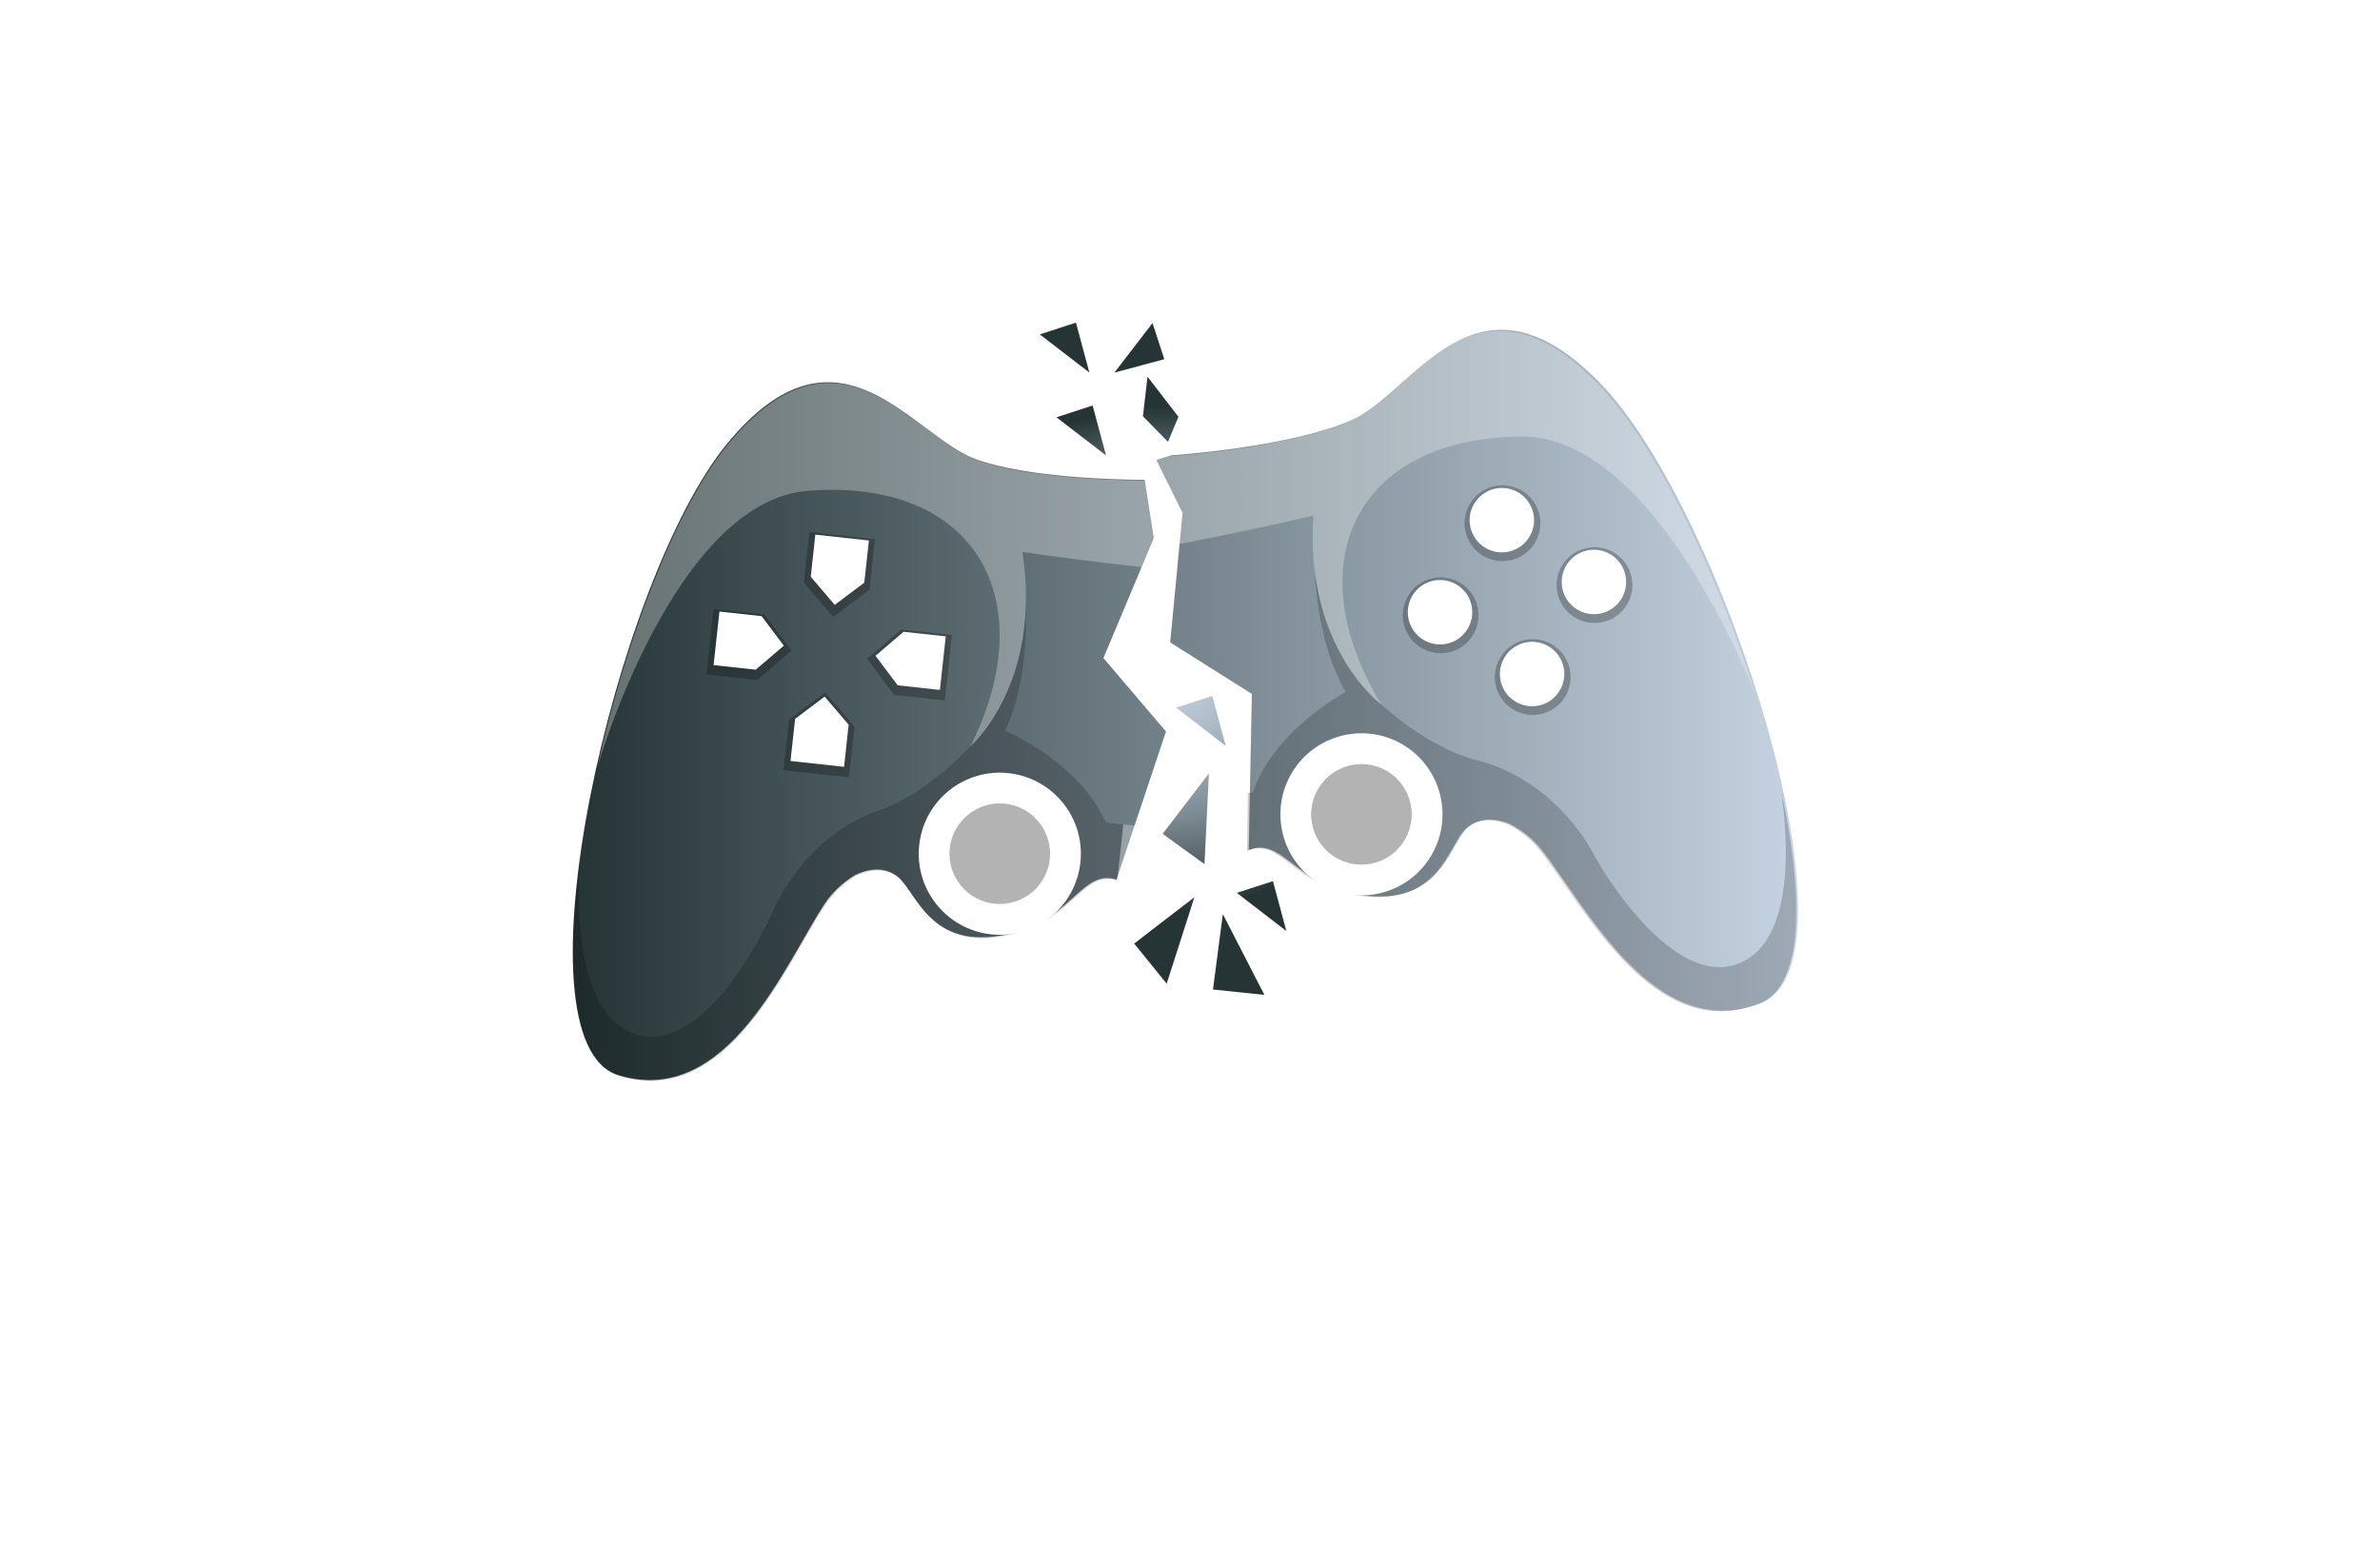 <?xml version="1.0" encoding="utf-8"?>
<!-- Generator: Adobe Illustrator 27.8.1, SVG Export Plug-In . SVG Version: 6.00 Build 0)  -->
<svg version="1.1" xmlns="http://www.w3.org/2000/svg" xmlns:xlink="http://www.w3.org/1999/xlink" x="0px" y="0px"
	 viewBox="0 0 350 230" style="enable-background:new 0 0 350 230;" xml:space="preserve">
<style type="text/css">
	.st0{fill:#CAFAFF;}
	.st1{fill:#00373A;}
	.st2{fill:#009E9E;}
	.st3{fill:#002320;}
	.st4{fill:#0B0033;}
	.st5{fill:#C5FFBD;}
	.st6{fill:#FFD7E7;}
	.st7{fill:#FEFFD9;}
	.st8{fill:#0E0038;}
	.st9{fill:#BBFFD6;}
	.st10{fill:#EDFFBD;}
	.st11{fill:#DCFFCF;}
	.st12{fill:#FFFFD2;}
	.st13{fill:#FFE6D4;}
	.st14{fill:#023883;}
	.st15{fill:#FF0043;}
	.st16{fill-rule:evenodd;clip-rule:evenodd;fill:#00C3FF;}
	.st17{fill-rule:evenodd;clip-rule:evenodd;}
	.st18{fill:#BDD87C;}
	.st19{fill:#FCD35D;}
	.st20{fill:#F77552;}
	.st21{fill:#7BDBC2;}
	.st22{fill:#000077;}
	.st23{fill:#F200FF;}
	.st24{fill:#005B41;}
	.st25{fill:#FFFFFF;}
	.st26{fill:#00422F;}
	.st27{fill:#113500;}
	.st28{fill:#00005B;}
	.st29{fill:#2B0049;}
	.st30{fill:#DA0678;}
	.st31{fill:#4D84DC;}
	.st32{fill:#E58E21;}
	.st33{fill:#51097E;}
	.st34{fill:#6D003E;}
	.st35{fill:#FFCE88;}
	.st36{fill:#00D9FF;}
	.st37{fill:#7616C3;}
	.st38{fill:#004EFD;}
	.st39{fill:#C6C900;}
	.st40{fill:#00D3C7;}
	.st41{fill:#93C900;}
	.st42{fill:#009FFB;}
	.st43{fill:#710B0A;}
	.st44{fill:#FFD700;}
	.st45{fill:#7F0C06;}
	.st46{fill:#00FFE9;}
	.st47{fill:#FF0000;}
	.st48{fill:#B96508;}
	.st49{fill:#006E60;}
	.st50{fill:#FFE000;}
	.st51{fill:#FF2DB1;}
	.st52{fill:#1A0AFF;}
	.st53{fill:url(#SVGID_1_);}
	.st54{fill:url(#SVGID_00000055666152769402870750000003799046608294200211_);}
	.st55{fill-rule:evenodd;clip-rule:evenodd;fill:url(#SVGID_00000076588875689664225430000001195486230014907314_);}
	.st56{opacity:0.2;fill-rule:evenodd;clip-rule:evenodd;}
	.st57{opacity:0.29;fill-rule:evenodd;clip-rule:evenodd;fill:#FFFFFF;}
	.st58{opacity:0.26;fill-rule:evenodd;clip-rule:evenodd;}
	.st59{fill-rule:evenodd;clip-rule:evenodd;fill:#FFFFFF;}
	.st60{opacity:0.3;fill-rule:evenodd;clip-rule:evenodd;}
	.st61{fill-rule:evenodd;clip-rule:evenodd;fill:url(#SVGID_00000062175411669808641770000003500087006445458850_);}
	.st62{fill:#120F0E;}
	.st63{fill:#FFFFFF;stroke:#000000;stroke-miterlimit:10;}
	.st64{fill:none;}
	.st65{fill-rule:evenodd;clip-rule:evenodd;fill:#FFB28B;}
	.st66{fill-rule:evenodd;clip-rule:evenodd;fill:#C5D5D6;}
	.st67{fill-rule:evenodd;clip-rule:evenodd;fill:#0287D0;}
	.st68{fill-rule:evenodd;clip-rule:evenodd;fill:#F3825B;}
	.st69{fill-rule:evenodd;clip-rule:evenodd;fill:#FEFEFE;}
	.st70{fill-rule:evenodd;clip-rule:evenodd;fill:#92A2A3;}
	.st71{fill-rule:evenodd;clip-rule:evenodd;fill:#0067B0;}
	.st72{fill-rule:evenodd;clip-rule:evenodd;fill:#29C5FF;}
	.st73{fill-rule:evenodd;clip-rule:evenodd;fill:#5EFAF7;}
	.st74{fill-rule:evenodd;clip-rule:evenodd;fill:#17BBB0;}
	.st75{fill:url(#SVGID_00000089554307336877400660000012180949956337567645_);}
	.st76{fill:url(#SVGID_00000047740043664073953740000016493467052435336360_);}
	.st77{fill:url(#SVGID_00000085233143700628368120000011714976220673246654_);}
	.st78{fill:url(#SVGID_00000174574558730894258020000005360906151834636704_);}
	.st79{fill:url(#SVGID_00000132069562934708680390000006928067717787130025_);}
	.st80{fill:#001C36;}
	.st81{fill:url(#SVGID_00000162326959111136322750000002294422295662935954_);}
	.st82{fill:#004D85;}
	.st83{fill:url(#SVGID_00000132777277260442514770000002556925644709209274_);}
	.st84{fill:#00EFEF;}
	.st85{fill:url(#SVGID_00000163762134677719738560000002600998018462678168_);}
	.st86{fill:url(#SVGID_00000007416078988384828940000017789344940344266156_);}
	.st87{fill:url(#SVGID_00000013901430261701257200000001232853262674590855_);}
	.st88{fill:url(#SVGID_00000125564223203026000890000011365497267959394997_);}
	.st89{fill:url(#SVGID_00000174574163467729503810000008629888251858657685_);}
	.st90{fill:url(#SVGID_00000022520160122937058360000011848451965231731091_);}
	.st91{fill:url(#SVGID_00000029746891584477587230000006807387399861841798_);}
	.st92{fill:#322D79;}
	.st93{fill:#E11D36;}
	.st94{fill:#EB6730;}
	.st95{fill:#52A947;}
	.st96{fill:url(#SVGID_00000105399389239587742990000013954709083208491933_);}
	.st97{filter:url(#Adobe_OpacityMaskFilter);}
	.st98{filter:url(#Adobe_OpacityMaskFilter_00000011013316212645920340000001493664492905476253_);}
	
		.st99{mask:url(#SVGID_00000029023908089425180680000009292093851593056183_);fill:url(#SVGID_00000093879518384882132970000013073555389040683924_);}
	.st100{fill:url(#SVGID_00000083062261958348216370000011977031544088443266_);}
	.st101{fill:url(#SVGID_00000036965418463678378160000015823769150554870461_);}
	.st102{fill:url(#SVGID_00000052790574056879024200000011418779051514777228_);}
	.st103{fill:url(#SVGID_00000108299785683311735770000002020863350923158699_);}
	.st104{fill:#FF5D41;}
	.st105{fill:#170833;}
	.st106{fill:#F54425;}
	.st107{fill:#E6E6E6;}
	.st108{fill:url(#SVGID_00000023977520351033064190000003141128886080582543_);}
	.st109{fill:url(#SVGID_00000013899227573134416500000005424124989896342677_);}
	.st110{fill-rule:evenodd;clip-rule:evenodd;fill:#EAA416;}
	.st111{fill-rule:evenodd;clip-rule:evenodd;fill:#4B0301;}
	.st112{fill-rule:evenodd;clip-rule:evenodd;fill:url(#SVGID_00000106868354519461583450000002039482917142484115_);}
	.st113{fill:url(#SVGID_00000095302320750881300390000012379990490134189699_);}
	.st114{fill:url(#SVGID_00000008845925675774903630000005174219665120930181_);}
</style>
<g id="Layer_1">
</g>
<g id="Layer_2">
</g>
<g id="Layer_3">
</g>
<g id="Layer_4">
</g>
<g id="Layer_5">
</g>
<g id="Layer_6">
</g>
<g id="Layer_7">
</g>
<g id="Layer_8">
</g>
<g id="Layer_9">
</g>
<g id="Layer_10">
</g>
<g id="Layer_11">
</g>
<g id="Layer_12">
</g>
<g id="Layer_13">
</g>
<g id="Layer_14">
</g>
<g id="Layer_15">
	<g>
		<linearGradient id="SVGID_1_" gradientUnits="userSpaceOnUse" x1="84.238" y1="103.67" x2="264.416" y2="103.67">
			<stop  offset="0" style="stop-color:#253536"/>
			<stop  offset="1" style="stop-color:#C5D3E2"/>
		</linearGradient>
		<path style="fill-rule:evenodd;clip-rule:evenodd;fill:url(#SVGID_1_);" d="M164.19,129.37c-4.91-1.57-6.32,5.26-14.68,7.69
			c-12.5,3.5-14.58-5.63-17.4-8.04c-2.71-2.32-6.22-0.4-6.51-0.24c-1.66,1.04-3.17,2.4-4.35,4.18
			c-5.72,8.64-14.24,30.03-30.27,25.18c-16.03-4.84-0.59-72.78,15.93-92.87c16.52-20.09,27.34-0.94,36.8,2.35
			c7.38,2.56,19.59,2.92,24.63,2.95l1.34,8.56l-7.41,17.65l9.2,10.81L164.19,129.37z M173.9,75.42l-1.81,19.06l12.01,7.58
			l-0.46,22.97c4.76-1.98,6.74,4.7,15.27,6.42c12.75,2.43,14.05-6.84,16.66-9.48c2.5-2.54,6.17-0.93,6.46-0.79
			c1.74,0.9,3.36,2.12,4.68,3.79c6.43,8.12,16.73,28.71,32.29,22.53c15.57-6.18-5.56-72.57-23.72-91.19
			c-18.16-18.62-27.32,1.38-36.47,5.45c-9.16,4.07-26.57,5.21-26.57,5.21s-0.81,0.27-2.18,0.69L173.9,75.42z"/>
		<path class="st56" d="M164.3,129.5c-4.91-1.57-6.32,5.26-14.68,7.69c-12.5,3.5-14.58-5.63-17.4-8.04
			c-2.71-2.32-6.22-0.4-6.51-0.24c-1.66,1.04-3.17,2.4-4.35,4.18c-5.72,8.64-14.24,30.03-30.27,25.18c-0.24-0.07-0.48-0.16-0.7-0.26
			l-0.06-0.03c-0.21-0.1-0.42-0.21-0.62-0.33l-0.05-0.03c-0.21-0.13-0.41-0.27-0.61-0.43l-0.03-0.02c-0.19-0.15-0.37-0.32-0.55-0.5
			l-0.05-0.05c-0.18-0.18-0.35-0.37-0.51-0.57l-0.02-0.03c-0.17-0.21-0.33-0.43-0.49-0.67l-0.04-0.06c-0.15-0.22-0.29-0.46-0.42-0.7
			l-0.04-0.07c-0.14-0.26-0.28-0.53-0.41-0.81v0l0,0l0,0c-0.13-0.28-0.25-0.58-0.37-0.88l-0.03-0.08c-0.11-0.29-0.22-0.59-0.31-0.9
			l-0.02-0.07c-0.1-0.33-0.2-0.66-0.29-1.01l-0.01-0.05c-0.09-0.34-0.17-0.68-0.25-1.04l-0.02-0.1c-0.08-0.36-0.15-0.73-0.21-1.11
			l-0.01-0.04c-0.07-0.39-0.13-0.79-0.19-1.19l-0.01-0.09c-0.05-0.39-0.1-0.78-0.14-1.19l-0.01-0.11c-0.04-0.42-0.08-0.86-0.12-1.3
			l0-0.01l0,0l0-0.01c-0.03-0.44-0.06-0.89-0.08-1.34l-0.01-0.12c-0.02-0.44-0.04-0.88-0.05-1.33l0-0.09
			c-0.01-0.48-0.02-0.96-0.02-1.45l0-0.03c0-0.48,0-0.96,0.01-1.45l0-0.14c0.01-0.48,0.02-0.97,0.04-1.46l0-0.09
			c0.02-0.51,0.05-1.04,0.08-1.56l0.01-0.09c0.03-0.5,0.06-1.01,0.1-1.52l0.01-0.16c0.04-0.52,0.08-1.05,0.13-1.59l0-0.03v0l0-0.04
			c0.05-0.53,0.1-1.07,0.16-1.62l0.02-0.16c0.06-0.53,0.12-1.07,0.18-1.62l0.01-0.09c0.06-0.54,0.13-1.08,0.21-1.63
			c-0.07,0.72-1.9,21.17,7.61,24.97c9.68,3.87,18.7-13.11,20.78-17.94c1.5-3.49,6.47-11.88,16.23-15l-0.08,0.02
			c0,0,6.17-2.06,12.89-9.22c0,0,7.71-6.66,8.12-20.74c0.29,9.01-1.33,14.65-3.04,18.46l0,0c0,0,10.95,4.61,14.82,13.5
			c0.85,0.1,1.7,0.19,2.56,0.29L164.3,129.5z"/>
		<path class="st57" d="M118.92,72.17c-19.82,1.48-31.07,40.65-31.07,40.65c4.18-18.73,11.57-38.16,19.18-47.43
			c16.52-20.09,27.34-0.94,36.8,2.35c7.38,2.56,19.59,2.92,24.63,2.95l1.34,8.56l-1.75,4.17c-6.87-0.76-13.58-1.6-17.8-2.27
			l0.11,0.02c2.93,19.43-7.62,28.55-7.62,28.55C153.42,88.25,143.53,70.33,118.92,72.17"/>
		<path class="st58" d="M139.99,93.4l-1.05,9.62l-7.45-0.82l-3.99-5.31l5.05-4.32L139.99,93.4z M103.9,99.18l1.05-9.62l7.45,0.82
			l3.99,5.31l-5.05,4.32L103.9,99.18z M119.05,78.25l9.62,1.05l-0.82,7.45l-5.31,3.99l-4.32-5.05L119.05,78.25z M124.84,114.33
			l-9.62-1.05l0.82-7.45l5.31-3.99l4.32,5.05L124.84,114.33z"/>
		<path class="st59" d="M139.08,93.59l-0.86,7.88l-6.2-0.68l-3.27-4.34l4.13-3.53L139.08,93.59z M104.94,97.82l0.86-7.88l6.2,0.68
			l3.27,4.34l-4.13,3.53L104.94,97.82z M119.9,78.63l7.88,0.86l-0.68,6.2l-4.34,3.27l-3.53-4.13L119.9,78.63z M124.13,112.78
			l-7.88-0.86l0.68-6.2l4.34-3.27l3.53,4.13L124.13,112.78z"/>
		<path class="st57" d="M164.3,129.5l0.9-8.26c0.6,0.07,1.2,0.13,1.79,0.19L164.3,129.5z M173.18,80.06
			c7.63-1.48,15.41-3.12,20.07-4.26l-0.11,0.03c-1.28,19.61,10.01,27.81,10.01,27.81c-12.46-20.51-4.12-39.19,20.56-39.44
			c19.87-0.2,34.4,37.88,34.4,37.88c-5.75-18.31-14.75-37.05-23.12-45.63c-18.16-18.62-27.32,1.38-36.47,5.45
			c-9.16,4.07-26.57,5.21-26.57,5.21s-0.81,0.27-2.18,0.69l3.84,7.77L173.18,80.06z"/>
		<path class="st58" d="M226.47,105.05c-3.02,0.59-5.95-1.38-6.54-4.4c-0.59-3.02,1.38-5.95,4.4-6.54c3.02-0.59,5.95,1.38,6.54,4.4
			C231.46,101.53,229.49,104.46,226.47,105.05 M239.96,84.98c0.59,3.02-1.38,5.95-4.4,6.54c-3.02,0.59-5.95-1.38-6.54-4.4
			c-0.59-3.02,1.38-5.95,4.4-6.54C236.44,79.99,239.37,81.96,239.96,84.98z M206.39,91.56c-0.59-3.02,1.38-5.95,4.4-6.54
			c3.02-0.59,5.95,1.38,6.54,4.4c0.59,3.02-1.38,5.95-4.4,6.54C209.91,96.55,206.98,94.58,206.39,91.56z M219.88,71.48
			c3.02-0.59,5.95,1.38,6.54,4.4c0.59,3.02-1.38,5.95-4.4,6.54c-3.02,0.59-5.95-1.38-6.54-4.4
			C214.89,75.01,216.86,72.08,219.88,71.48z"/>
		<path class="st59" d="M226.22,103.78c-2.57,0.5-5.06-1.17-5.56-3.74c-0.5-2.57,1.17-5.06,3.74-5.56c2.57-0.5,5.06,1.17,5.56,3.74
			C230.46,100.79,228.78,103.28,226.22,103.78 M239.05,84.68c0.5,2.57-1.17,5.06-3.74,5.56c-2.57,0.5-5.06-1.17-5.56-3.74
			c-0.5-2.57,1.17-5.06,3.74-5.56C236.06,80.44,238.55,82.12,239.05,84.68z M207.12,90.95c-0.5-2.57,1.17-5.06,3.74-5.56
			c2.57-0.5,5.06,1.17,5.56,3.74c0.5,2.57-1.17,5.06-3.74,5.56C210.11,95.19,207.62,93.52,207.12,90.95z M219.95,71.85
			c2.57-0.5,5.06,1.17,5.56,3.74c0.5,2.57-1.17,5.06-3.74,5.56c-2.57,0.5-5.06-1.17-5.56-3.74
			C215.71,74.85,217.39,72.36,219.95,71.85z"/>
		<path class="st56" d="M183.51,116.65l0.76-0.15c3.11-9.19,13.63-14.71,13.63-14.71l0,0c-2.03-3.64-4.12-9.13-4.59-18.13
			c1.6,13.99,9.85,19.97,9.85,19.97c7.3,6.56,13.63,8.09,13.63,8.09l-0.08-0.02c9.99,2.29,15.65,10.23,17.44,13.58
			c2.47,4.63,12.9,20.79,22.22,16.12c9.16-4.59,5.6-24.81,5.47-25.52c0.12,0.54,0.23,1.07,0.34,1.61l0.02,0.09
			c0.11,0.53,0.22,1.07,0.32,1.59l0.03,0.16c0.1,0.54,0.2,1.07,0.29,1.6l0.01,0.04l0,0l0.01,0.03c0.09,0.53,0.18,1.05,0.26,1.57
			l0.03,0.16c0.08,0.51,0.16,1.01,0.23,1.51l0.01,0.09c0.07,0.52,0.14,1.04,0.21,1.55l0.01,0.08c0.06,0.49,0.12,0.97,0.17,1.45
			l0.01,0.14c0.05,0.49,0.1,0.97,0.14,1.45l0,0.03c0.04,0.49,0.08,0.97,0.11,1.45l0.01,0.09c0.03,0.45,0.05,0.89,0.07,1.33l0,0.12
			c0.02,0.45,0.03,0.9,0.03,1.34l0,0.01l0,0v0.01c0,0.44,0,0.88-0.01,1.3l0,0.11c-0.01,0.4-0.02,0.8-0.04,1.19l0,0.09
			c-0.02,0.41-0.05,0.81-0.08,1.21l0,0.04c-0.03,0.38-0.07,0.76-0.12,1.12l-0.01,0.1c-0.05,0.36-0.1,0.71-0.16,1.05l-0.01,0.05
			c-0.06,0.35-0.13,0.7-0.21,1.03l-0.02,0.07c-0.07,0.32-0.15,0.63-0.24,0.92l-0.02,0.09c-0.09,0.31-0.19,0.62-0.29,0.91l0,0l0,0
			l0,0c-0.11,0.29-0.22,0.57-0.34,0.85l-0.03,0.07c-0.11,0.25-0.24,0.5-0.36,0.74l-0.03,0.06c-0.14,0.25-0.28,0.48-0.43,0.71
			l-0.02,0.03c-0.15,0.22-0.3,0.42-0.46,0.61l-0.04,0.05c-0.16,0.19-0.33,0.37-0.51,0.54l-0.03,0.03c-0.18,0.17-0.37,0.33-0.57,0.48
			l-0.04,0.03c-0.19,0.14-0.39,0.27-0.59,0.38l-0.05,0.03c-0.22,0.12-0.44,0.23-0.68,0.32c-15.57,6.18-25.86-14.41-32.29-22.53
			c-1.32-1.67-2.94-2.9-4.68-3.79c-0.29-0.14-3.96-1.74-6.46,0.79c-2.61,2.65-3.91,11.92-16.66,9.48
			c-8.53-1.72-10.52-8.4-15.27-6.42L183.51,116.65z"/>
		<path class="st59" d="M148.33,113.71c6.54,0.72,11.27,6.6,10.55,13.15c-0.72,6.54-6.6,11.27-13.15,10.55
			c-6.54-0.72-11.27-6.6-10.55-13.15C135.9,117.72,141.78,112.99,148.33,113.71 M197.92,108.07c-6.46,1.27-10.67,7.53-9.4,13.99
			c1.27,6.46,7.53,10.67,13.99,9.4c6.46-1.27,10.67-7.53,9.4-13.99C210.65,111.01,204.38,106.8,197.92,108.07"/>
		<path class="st60" d="M147.83,118.2c4.06,0.44,6.99,4.1,6.55,8.16c-0.44,4.06-4.1,6.99-8.16,6.55c-4.06-0.44-6.99-4.1-6.55-8.16
			C140.12,120.69,143.77,117.76,147.83,118.2 M198.79,112.51c-4.01,0.79-6.62,4.67-5.84,8.68c0.79,4.01,4.67,6.62,8.68,5.84
			c4.01-0.79,6.62-4.67,5.84-8.68C206.69,114.33,202.8,111.72,198.79,112.51"/>
		
			<radialGradient id="SVGID_00000172417167976408549790000018380541122051375805_" cx="171.042" cy="96.889" r="37.229" gradientUnits="userSpaceOnUse">
			<stop  offset="0" style="stop-color:#C5D3E2"/>
			<stop  offset="0.126" style="stop-color:#C0CEDD"/>
			<stop  offset="0.282" style="stop-color:#B2C0CD"/>
			<stop  offset="0.455" style="stop-color:#9AA9B4"/>
			<stop  offset="0.639" style="stop-color:#7A8891"/>
			<stop  offset="0.83" style="stop-color:#505F64"/>
			<stop  offset="1" style="stop-color:#253536"/>
		</radialGradient>
		<path style="fill-rule:evenodd;clip-rule:evenodd;fill:url(#SVGID_00000172417167976408549790000018380541122051375805_);" d="
			M160.68,59.64l1.97,7.34l-7.29-5.61L160.68,59.64z M168.75,55.4l-0.67,5.82l3.68,3.76l1.54-3.68L168.75,55.4z M152.91,49.18
			l7.29,5.61l-1.97-7.34L152.91,49.18z M181.88,131.31l7.29,5.62l-1.97-7.34L181.88,131.31z M166.79,138.77l4.78,5.9l4.08-12.72
			L166.79,138.77z M172.96,104.07l7.29,5.62l-1.97-7.34L172.96,104.07z M169.49,47.51l-5.61,7.29l7.34-1.97L169.49,47.51z
			 M178.38,145.53l7.56,0.79l-6.11-11.88L178.38,145.53z M170.98,122.63l6.15,4.46l0.65-13.34L170.98,122.63z"/>
	</g>
</g>
</svg>
